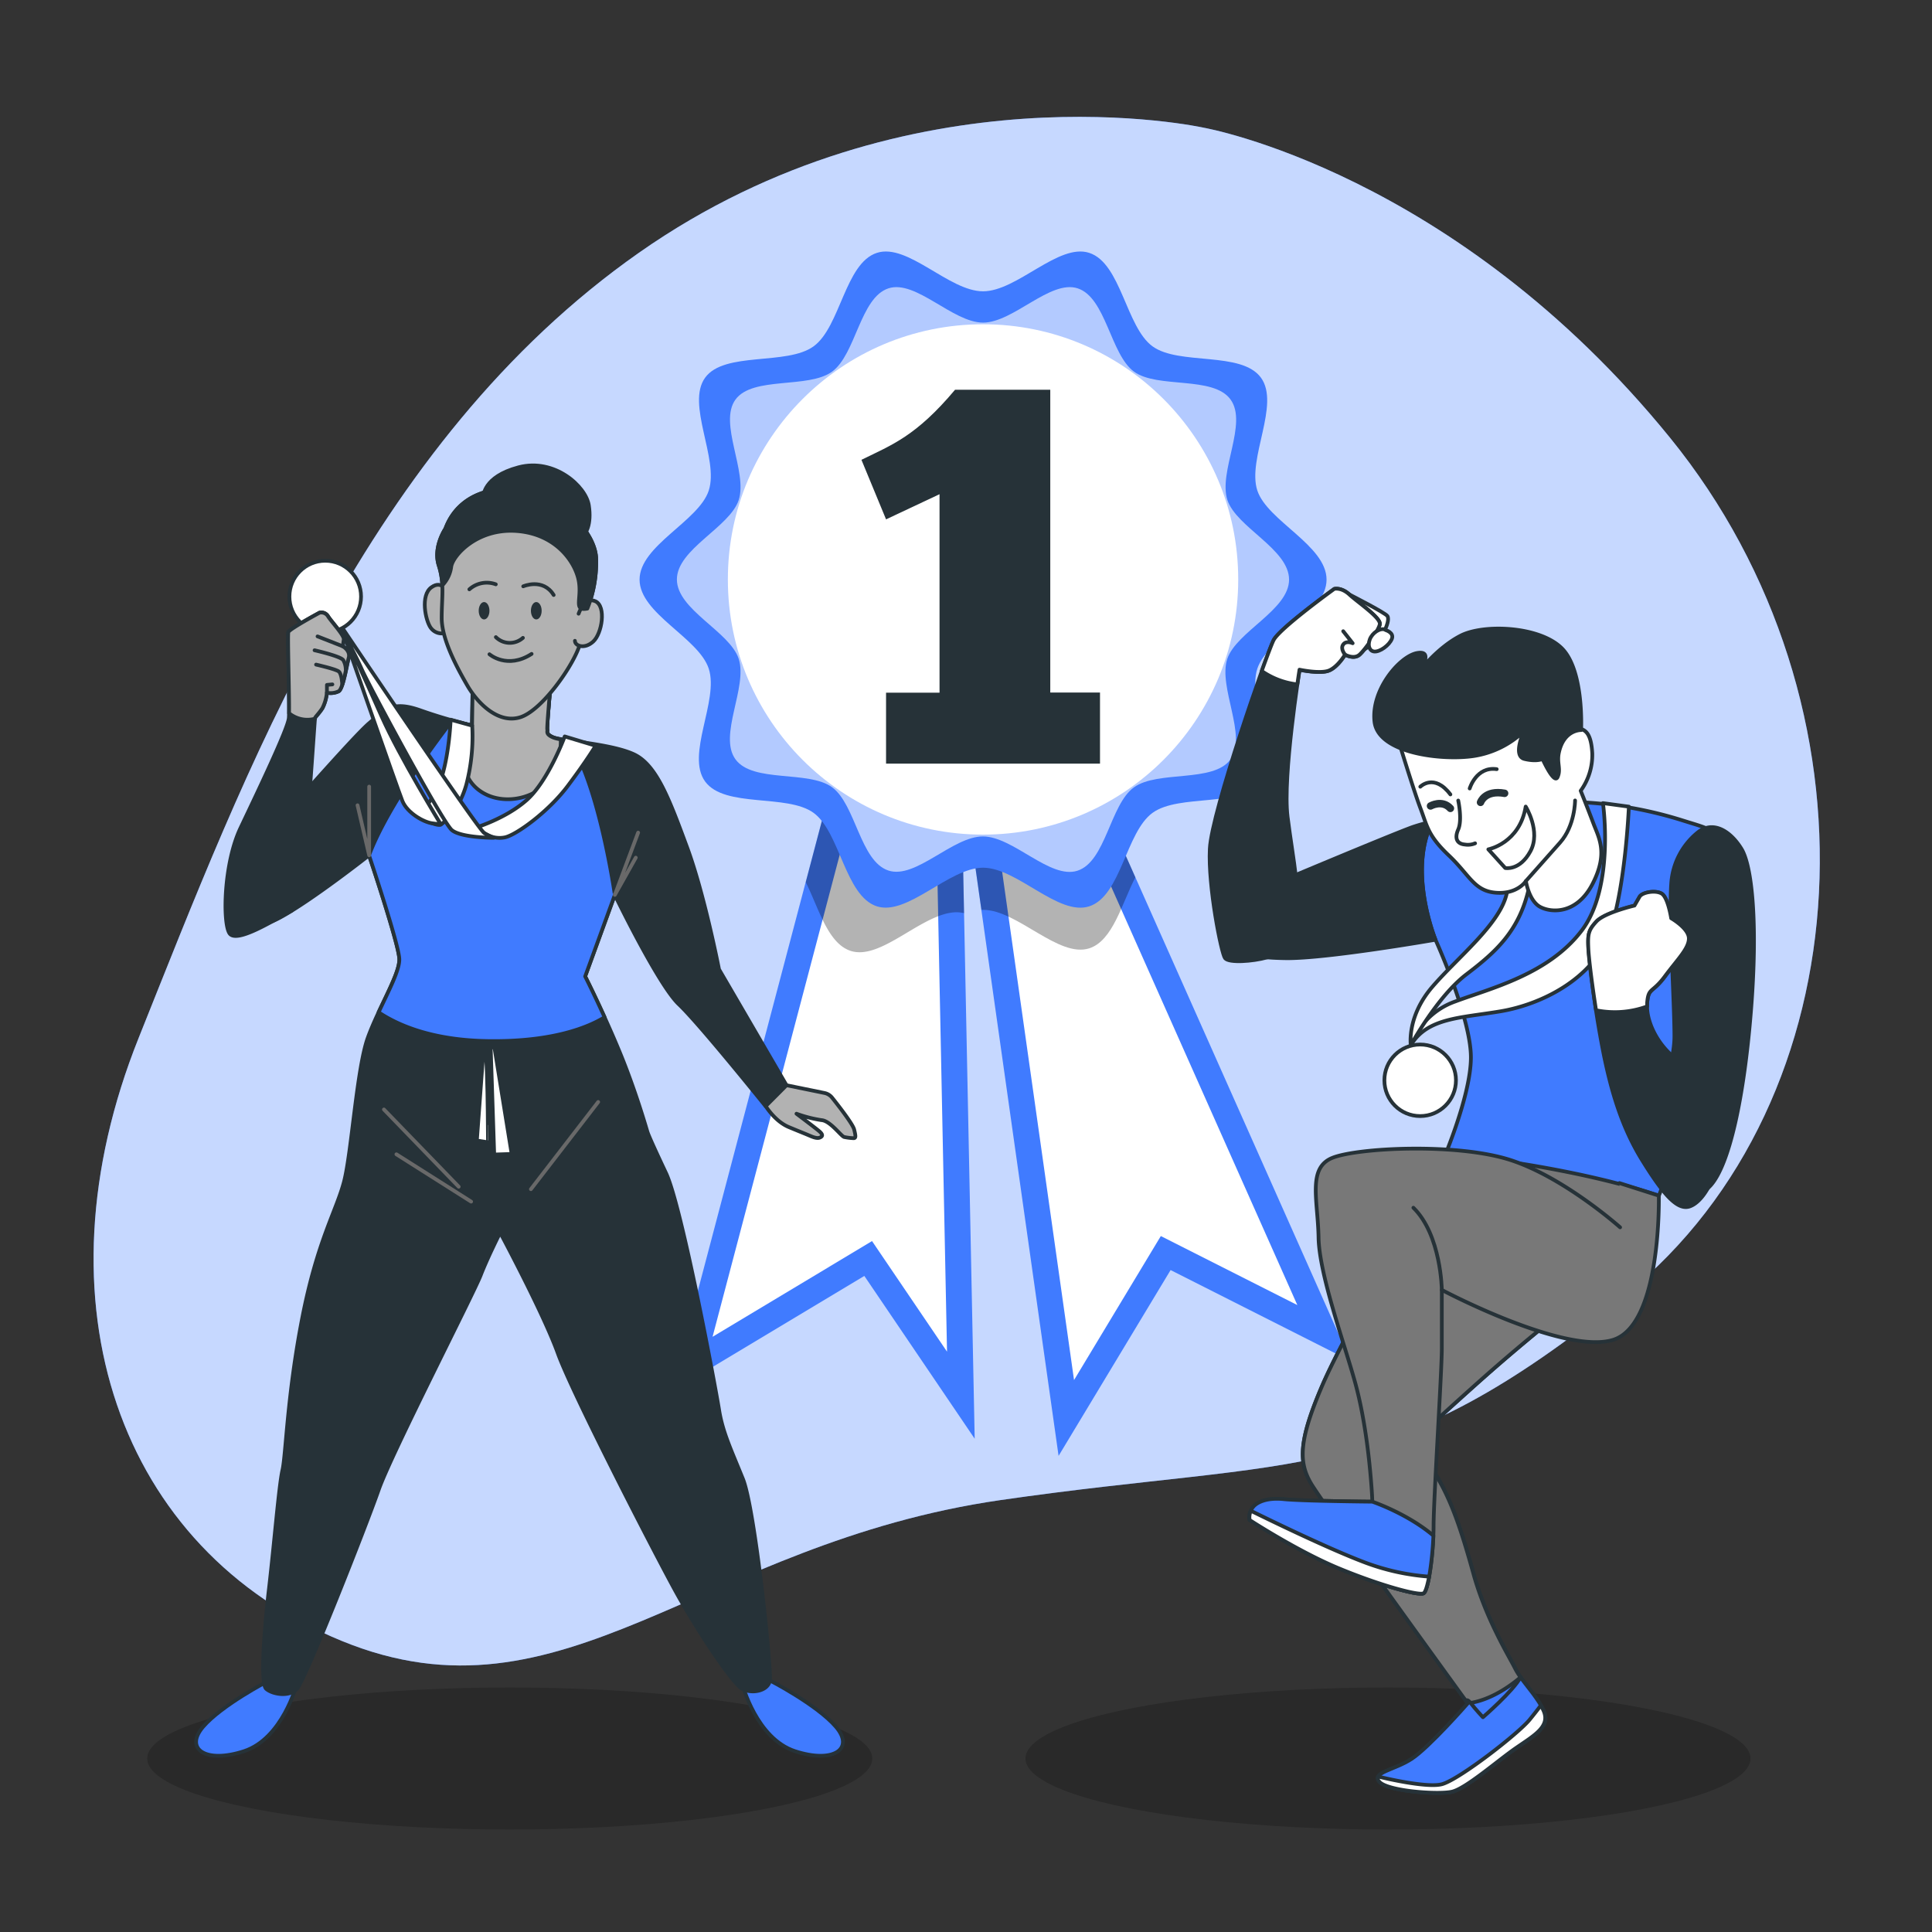 <svg xmlns="http://www.w3.org/2000/svg" xmlns:xlink="http://www.w3.org/1999/xlink" viewBox="0 0 500 500"><rect x="0" y="0" width="500" height="500" fill="#333333" stroke="none"/><defs><clipPath id="freepik--clip-path--inject-171"><polygon points="217.98 192.41 173.71 360.2 223.69 330.21 252.25 372.34 248.68 195.98 217.98 192.41" style="fill:#407BFF"></polygon></clipPath><clipPath id="freepik--clip-path-2--inject-171"><polygon points="278.99 193.69 349.54 352.23 302.95 328.69 273.96 376.78 249.26 202.13 278.99 193.69" style="fill:#407BFF"></polygon></clipPath></defs><g id="freepik--background-simple--inject-171"><path d="M311.62,33.07s-75.94-17-146.28,32.35S63.36,200,35.89,268.6,30.83,401.06,88.43,424.66,181.07,399.48,259,388.21s99.68-2.89,161.77-53.25,67.35-152.82,11.45-221.65S311.62,33.07,311.62,33.07Z" style="fill:#407BFF"></path><path d="M311.62,33.07s-75.94-17-146.28,32.35S63.36,200,35.89,268.6,30.83,401.06,88.43,424.66,181.07,399.48,259,388.21s99.68-2.89,161.77-53.25,67.35-152.82,11.45-221.65S311.62,33.07,311.62,33.07Z" style="fill:#fff;opacity:0.7"></path></g><g id="freepik--Medal--inject-171"><polygon points="217.98 192.41 173.71 360.2 223.69 330.21 252.25 372.34 248.68 195.98 217.98 192.41" style="fill:#407BFF"></polygon><g style="clip-path:url(#freepik--clip-path--inject-171)"><polygon points="225.68 321.19 184.41 345.96 222.98 199.75 242.09 201.97 245.09 349.81 225.68 321.19" style="fill:#fff"></polygon><path d="M249.5,236.32,248.68,196,218,192.41l-9.47,35.89c3.38,6.81,5.7,15.86,11.63,17.79,8,2.58,18.65-10,27.47-10A10.24,10.24,0,0,1,249.5,236.32Z" style="opacity:0.3"></path></g><polygon points="278.99 193.69 349.54 352.23 302.95 328.69 273.96 376.78 249.26 202.13 278.99 193.69" style="fill:#407BFF"></polygon><g style="clip-path:url(#freepik--clip-path-2--inject-171)"><polygon points="256.72 206.98 275.23 201.73 335.75 337.75 300.42 319.89 277.96 357.16 256.72 206.98" style="fill:#fff"></polygon><path d="M279,193.69l-29.73,8.44L254,235.47h.44c8.82,0,19.52,12.53,27.48,9.95,6.1-2,8.38-11.53,11.93-18.4Z" style="opacity:0.3"></path></g><path d="M343.31,150c0,8.82-15.33,15.11-17.92,23.06-2.67,8.25,5.94,22.33.94,29.2s-21.13,3.07-28.06,8.11-8.13,21.52-16.38,24.19c-8,2.59-18.66-10-27.48-10s-19.51,12.54-27.47,10c-8.25-2.67-9.52-19.19-16.38-24.19s-23-1.18-28.07-8.11,3.62-20.95.94-29.19c-2.58-8-17.91-14.25-17.91-23.07s15.33-15.11,17.91-23.06c2.68-8.25-5.93-22.33-.94-29.2s21.13-3.07,28.07-8.11,8.13-21.52,16.38-24.19c8-2.59,18.65,9.95,27.47,9.95s19.52-12.54,27.48-9.95c8.24,2.67,9.51,19.19,16.38,24.19s23,1.18,28.06,8.11-3.61,21-.94,29.19C328,134.85,343.31,141.14,343.31,150Z" style="fill:#407BFF"></path><path d="M333.61,150c0,7.86-13.66,13.46-16,20.55-2.39,7.35,5.28,19.89.83,26s-18.82,2.74-25,7.23-7.24,19.17-14.59,21.56c-7.09,2.3-16.62-8.87-24.48-8.87S237,227.6,229.94,225.3c-7.35-2.39-8.48-17.1-14.6-21.56s-20.5-1.05-25-7.23,3.22-18.65.84-26c-2.31-7.09-16-12.69-16-20.55s13.65-13.46,16-20.55c2.38-7.35-5.29-19.89-.84-26s18.83-2.74,25-7.23,7.25-19.17,14.6-21.56c7.08-2.3,16.62,8.87,24.47,8.87s17.39-11.17,24.48-8.87c7.35,2.39,8.48,17.1,14.59,21.56s20.51,1,25,7.23-3.22,18.65-.83,26C320,136.5,333.61,142.1,333.61,150Z" style="fill:#fff;opacity:0.6"></path><path d="M343.31,150c0,8.82-15.33,15.11-17.92,23.06-2.67,8.25,5.94,22.33.94,29.2s-21.13,3.07-28.06,8.11-8.13,21.52-16.38,24.19c-8,2.59-18.66-10-27.48-10s-19.51,12.54-27.47,10c-8.25-2.67-9.52-19.19-16.38-24.19s-23-1.18-28.07-8.11,3.62-20.95.94-29.19c-2.58-8-17.91-14.25-17.91-23.07s15.33-15.11,17.91-23.06c2.68-8.25-5.93-22.33-.94-29.2s21.13-3.07,28.07-8.11,8.13-21.52,16.38-24.19c8-2.59,18.65,9.95,27.47,9.95s19.52-12.54,27.48-9.95c8.24,2.67,9.51,19.19,16.38,24.19s23,1.18,28.06,8.11-3.61,21-.94,29.19C328,134.85,343.31,141.14,343.31,150Z" style="fill:none"></path><circle cx="254.41" cy="149.96" r="66.04" style="fill:#fff"></circle><path d="M222.94,119c7.89-3.88,14.12-6.09,24.23-18.14h24.64v78.36h12.87v18.41H229.31V179.26h13.84V127.9l-13.84,6.51Z" style="fill:#263238"></path></g><g id="freepik--character-2--inject-171"><ellipse cx="359.21" cy="455.1" rx="93.82" ry="18.38" style="opacity:0.2"></ellipse><path d="M445.94,221.44c-1.47-6.87-2.29-6.54-10.63-9.16a104.38,104.38,0,0,0-28.3-4.75,60.39,60.39,0,0,0-18.33,2.13s-10.48,1.31-18,3c-6.45,12.88.83,30.56.83,30.56s9.16,20.12,9.16,30.43-7.86,28.3-8.18,28.79-24.21,42-30.27,56.11-6.21,19.8-2.94,25.36,40.57,56.93,40.57,56.93-10,11.45-14.56,14.4S355,458.65,357,461.11s15.21,3.43,18.81,2.61,11.78-8,16.52-11.28,9-5.57,7.2-9.66-5.73-7.69-7.36-11-7.53-12.76-10.8-24.54-5.72-18.81-9.49-25.19-6.38-8.83-6.38-8.83,14.07-12.93,21.6-19.47,14.23-11.94,14.23-11.94,25.52-26.18,27.81-31.91,8.51-23.72,13.09-39.42S447.41,228.31,445.94,221.44Z" style="fill:#407BFF;stroke:#263238;stroke-linecap:round;stroke-linejoin:round;stroke-width:0.967px"></path><path d="M371.51,243.2s-7.28-17.68-.83-30.56a44.22,44.22,0,0,0-5.23,1.44c-6.21,2.29-36.48,15-39.59,16.36s-8.83,6.05-7.36,11,3.76,6.38,14.23,6.54S371.51,243.2,371.51,243.2Z" style="fill:#263238;stroke:#263238;stroke-linecap:round;stroke-linejoin:round;stroke-width:0.967px"></path><path d="M349.26,153.88s9.32,4.74,9.81,5.56-.16,2.61-.82,3.92-4.25,4.42-5.88,5.07-.33-4.25-.33-7-4.75-5.07-5.24-6.38S348,153.38,349.26,153.88Z" style="fill:#fff;stroke:#263238;stroke-linecap:round;stroke-linejoin:round;stroke-width:0.967px"></path><path d="M331.42,246.8l-3.59,1c-3.6,1-9.82,1.47-10.8.16s-4.42-18.65-3.93-28.3,14.89-50.88,16.53-54,15.7-13.25,15.7-13.25,1.8-.49,3.93,1.48,8.18,6.05,7.85,7.68-3.76,6.55-5.24,7.86-3.76,0-3.76,0-1.8,3.1-4.09,4.09-7.69-.17-7.69-.17-4.41,27.49-3.11,38,3.93,22.74,2,28.63" style="fill:#263238;stroke:#263238;stroke-linecap:round;stroke-linejoin:round;stroke-width:0.967px"></path><path d="M344,173.51c2.29-1,4.09-4.09,4.09-4.09s2.29,1.31,3.76,0,4.91-6.22,5.24-7.86-5.73-5.72-7.85-7.68-3.93-1.48-3.93-1.48-14.07,10.15-15.7,13.25c-.4.76-1.55,3.77-3.08,8a20.05,20.05,0,0,0,9.21,3.47c.34-2.36.57-3.81.57-3.81S341.73,174.49,344,173.51Z" style="fill:#fff;stroke:#263238;stroke-linecap:round;stroke-linejoin:round;stroke-width:0.967px"></path><path d="M358.57,163.05s2.29.65,1.64,2.29-3.11,3.43-4.58,3.27-1.8-2.13-.82-3.76S357.75,162.39,358.57,163.05Z" style="fill:#fff;stroke:#263238;stroke-linecap:round;stroke-linejoin:round;stroke-width:0.967px"></path><path d="M348.11,169.42s-1.31-1.48-.49-2.62,2.45-.33,2.45-.33l-2.45-3.11" style="fill:none;stroke:#263238;stroke-linecap:round;stroke-linejoin:round;stroke-width:0.967px"></path><circle cx="367.54" cy="279.58" r="9.26" style="fill:#fff;stroke:#263238;stroke-linecap:round;stroke-linejoin:round;stroke-width:0.967px"></circle><path d="M365.11,270.5a19,19,0,0,1,11.51-11.32c9.16-3.42,24.08-7,32.71-18.33s5.51-33,5.51-33l6.71.91s-.9,21.66-5.21,33.16-17.44,18-27.86,19.78S369.43,263.31,365.11,270.5Z" style="fill:#fff;stroke:#263238;stroke-linecap:round;stroke-linejoin:round;stroke-width:0.967px"></path><path d="M365.11,270.5s-1.08-7.37,5.57-15.1,17.44-16.17,19.24-24.08-.18-21.57-.18-21.57l5.75-1.62a52.35,52.35,0,0,1,.18,21.75c-2.52,11.14-8.63,16.54-16.18,22.29S365.11,270.5,365.11,270.5Z" style="fill:#fff;stroke:#263238;stroke-linecap:round;stroke-linejoin:round;stroke-width:0.967px"></path><path d="M439.23,215.55a18.57,18.57,0,0,0-6.7,12.92c-.66,8.51.81,30.92.81,39.76s-6.54,22.08-5.56,28.95,10,15.05,14.89,9.66,8.67-22.74,10.47-45.16.33-37.46-2.45-42S443.32,212.11,439.23,215.55Z" style="fill:#263238;stroke:#263238;stroke-linecap:round;stroke-linejoin:round;stroke-width:0.967px"></path><path d="M444.63,300.13c-1,5.56-4.09,11-7.36,12.1s-7-3.43-12.27-11.94-8-17.83-10-27.65a265.75,265.75,0,0,1-3.92-27.15c-.17-3.76,0-4.75,2.12-7s9.82-4.09,9.82-4.09l1.31-2.29c.65-1.14,4.09-1.8,5.72-.81s2.46,6.38,2.46,6.38,4.58,2.61,4.58,5.23-2.95,5.4-6.22,9.82-4.25,2.78-4.58,6.87,2,9.49,6.05,13.25,10,8.34,11.62,15.7" style="fill:#263238;stroke:#263238;stroke-linecap:round;stroke-linejoin:round;stroke-width:0.967px"></path><path d="M426.28,260.46c0-.3,0-.61,0-.9.33-4.09,1.31-2.46,4.58-6.87s6.22-7.2,6.22-9.82-4.58-5.23-4.58-5.23-.82-5.4-2.46-6.38-5.07-.33-5.72.81L423,234.36s-7.69,1.8-9.82,4.09-2.29,3.28-2.12,7c.1,2.44.9,9,2,16A24.38,24.38,0,0,0,426.28,260.46Z" style="fill:#fff;stroke:#263238;stroke-linecap:round;stroke-linejoin:round;stroke-width:0.967px"></path><path d="M429.3,309.43c-19.7-6.59-44.11-9.71-55.15-10.87-.91,2.26-1.57,3.72-1.66,3.86-.33.49-24.21,42-30.27,56.11s-6.21,19.8-2.94,25.36,40.57,56.93,40.57,56.93c6-.73,11.35-4.76,13.67-6.75a16.46,16.46,0,0,1-1.4-2.25c-1.64-3.27-7.53-12.76-10.8-24.54s-5.72-18.81-9.49-25.19-6.38-8.83-6.38-8.83,14.07-12.93,21.6-19.47,14.23-11.94,14.23-11.94,25.52-26.18,27.81-31.91C429.16,309.78,429.22,309.61,429.3,309.43Z" style="fill:#787878;stroke:#263238;stroke-linecap:round;stroke-linejoin:round;stroke-width:0.967px"></path><path d="M393.52,434.07c-1.88,3.56-9.74,10.35-9.74,10.35s-2-2.13-3.11-3.6c-.87-1.11-1.17-.83-1.27-.62l.45.62s-10,11.45-14.56,14.4S355,458.65,357,461.11s15.21,3.43,18.81,2.61,11.78-8,16.52-11.28,9-5.57,7.2-9.66C398.08,439.61,395.41,436.73,393.52,434.07Z" style="fill:#407BFF;stroke:#263238;stroke-linecap:round;stroke-linejoin:round;stroke-width:0.967px"></path><path d="M373.14,461.76c-3.39.88-12.46-1-16.5-2a1.21,1.21,0,0,0,.31,1.32c2,2.45,15.21,3.43,18.81,2.61s11.78-8,16.52-11.28,9-5.57,7.2-9.66c-.21-.47-.45-.94-.71-1.4-.85,1.14-1.85,2.42-2.89,3.69C392.94,448.67,377.56,460.61,373.14,461.76Z" style="fill:#fff;stroke:#263238;stroke-linecap:round;stroke-linejoin:round;stroke-width:0.967px"></path><path d="M419.28,317.63S405,304.87,391.14,300.29s-39.76-3.27-46.3-.65-3.76,11-3.6,20.61,6.71,27.48,9.49,37.63,3.76,21.43,4.09,25.35.33,5.4.33,5.4-18.16-.16-22.91-.65-7.52,1-8.34,2.62a4.12,4.12,0,0,0-.49,2.78s12.27,8,22.9,12.43,20.78,7.2,22.09,6.54,2.61-10.63,2.61-17.5,2.13-39.92,2.13-45.81V333.83s31.74,16.85,44.34,12.92,11.82-37.32,11.82-37.32l-10.19-3.25" style="fill:#787878;stroke:#263238;stroke-linecap:round;stroke-linejoin:round;stroke-width:0.967px"></path><path d="M355.15,388.63s-18.16-.16-22.91-.65-7.52,1-8.34,2.62a4.12,4.12,0,0,0-.49,2.78s12.27,8,22.9,12.43,20.78,7.2,22.09,6.54c1.15-.57,2.3-8.37,2.56-14.92C364.22,391.69,355.15,388.63,355.15,388.63Z" style="fill:#407BFF;stroke:#263238;stroke-linecap:round;stroke-linejoin:round;stroke-width:0.967px"></path><path d="M368.4,412.35c.51-.25,1-2,1.46-4.32a59.27,59.27,0,0,1-16.68-3.69c-9.25-3.49-24.32-10.82-29.46-13.35a4,4,0,0,0-.31,2.39s12.27,8,22.9,12.43S367.09,413,368.4,412.35Z" style="fill:#fff;stroke:#263238;stroke-linecap:round;stroke-linejoin:round;stroke-width:0.967px"></path><path d="M373.14,333.83s-.16-14.23-7.36-21.27" style="fill:none;stroke:#263238;stroke-linecap:round;stroke-linejoin:round;stroke-width:0.967px"></path><path d="M362,191.9s3.9,12.79,5.62,17.31,1.87,7,7.32,12.16,6.55,9.2,12.16,9.66,7.8-3,7.8-3,.78,5.15,3.74,6.7,9.51,1.87,13.56-6.08,1.56-11.84.16-15.58-3.28-8.42-3.28-8.42a15.79,15.79,0,0,0,3-9.67c-.31-5.45-1.87-6.08-3.58-6.55s-6.55,2.65-8.57,1.72,1.4-6.24-4.06-6.7-11.07,7-20.89,7.79S361.64,188.94,362,191.9Z" style="fill:#fff;stroke:#263238;stroke-linecap:round;stroke-linejoin:round;stroke-width:0.967px"></path><path d="M394.85,228.07l8.88-10c3.9-4.36,3.9-10.91,3.9-10.91" style="fill:#fff;stroke:#263238;stroke-linecap:round;stroke-linejoin:round;stroke-width:0.967px"></path><path d="M377.39,207.18s1.09,5,0,7.48-.16,3.75,1.71,3.9a4.74,4.74,0,0,0,2.65-.31" style="fill:none;stroke:#263238;stroke-linecap:round;stroke-linejoin:round;stroke-width:0.967px"></path><path d="M383.16,207.65s1.09-3.27,6.23-2.34" style="fill:none;stroke:#263238;stroke-linecap:round;stroke-linejoin:round;stroke-width:1.934px"></path><path d="M370.22,208.58s3-1.71,5.14.63" style="fill:none;stroke:#263238;stroke-linecap:round;stroke-linejoin:round;stroke-width:1.934px"></path><path d="M367.57,203.6s3.58-3.59,7.79,2" style="fill:none;stroke:#263238;stroke-linecap:round;stroke-linejoin:round;stroke-width:0.967px"></path><path d="M380.35,204.06s1.71-5.76,7-5" style="fill:none;stroke:#263238;stroke-linecap:round;stroke-linejoin:round;stroke-width:0.967px"></path><path d="M385.18,219.81s8.11-1.56,9.67-11.07c0,0,4,6.41,1.23,11.55s-6.53,4.35-6.53,4.35Z" style="fill:none;stroke:#263238;stroke-linecap:round;stroke-linejoin:round;stroke-width:0.967px"></path><path d="M367.25,173.82s4.06-5.61-.46-4.83-12,9.51-11.07,17.77,17.61,10.13,25.72,8.89a24.07,24.07,0,0,0,12.94-6.4s-3,6.4.16,7.17,4.67,0,4.67,0,3,6.71,3.9,4.68-.22-3.62.31-6.23c1.25-6.08,5.77-5.93,5.77-5.93s.78-15.12-4.83-21-20.27-6.55-26.35-3.43S367.25,173.82,367.25,173.82Z" style="fill:#263238;stroke:#263238;stroke-linecap:round;stroke-linejoin:round;stroke-width:0.967px"></path></g><g id="freepik--character-1--inject-171"><ellipse cx="131.92" cy="455.1" rx="93.82" ry="18.38" style="opacity:0.2"></ellipse><path d="M69.65,434.9s-12.21,6.3-17.09,12,.61,9.56,10.58,6.31,13.63-17.29,13.63-17.29S73.31,433.07,69.65,434.9Z" style="fill:#407BFF;stroke:#263238;stroke-linecap:round;stroke-linejoin:round;stroke-width:0.967px"></path><path d="M199.25,434.9s12.21,6.3,17.09,12-.61,9.56-10.58,6.31-13.63-17.29-13.63-17.29S195.59,433.07,199.25,434.9Z" style="fill:#407BFF;stroke:#263238;stroke-linecap:round;stroke-linejoin:round;stroke-width:0.967px"></path><path d="M122.36,176.91l-.15,10.85a126.27,126.27,0,0,1-13.41-3.92c-7.23-2.56-9-.3-13.26,3.31S71.14,214,69,215.93s-8.74,12-8.74,17.17,4.07,8.74,12.2,4.37,23.05-16.12,23.05-16.12,7.69,22.9,7.84,26.82-5.28,12.5-8.14,20.34S91,298.19,89.06,305.72s-6.93,15.37-10.84,35.4S74,376.53,73.1,380.44,71,399.28,69.63,411s-2.26,24.7-.75,26.06,5.87,2.26,8,0S94.79,394.76,98,385.57s24.56-50.78,26.37-55.45S129.44,319,129.44,319s11.15,20.79,14.91,31.18,24.41,50.47,30.14,61,15.06,24.55,17.62,25.91,6.69.52,7.14-2.19-3.82-44.36-7-52.2-5.27-12.2-6.17-17.92-9.65-52.58-13.71-61.17-4.67-10.24-4.82-10.7-3-10.54-7.24-20.79-8.88-19.43-8.88-19.43l7.68-21.09s11.3,23.35,16.57,28.32,22.45,26.36,22.45,26.36l5.42-5.42-17.47-30s-3.77-19.43-8.29-31.64-7.83-21.24-13.71-24-18.53-3.47-20.79-4.37-1.51-1.66-1.66-2.11.76-10.54.76-10.54S134,181.13,130,179.92A63.28,63.28,0,0,1,122.36,176.91Z" style="fill:#263238;stroke:#263238;stroke-linecap:round;stroke-linejoin:round;stroke-width:0.967px"></path><line x1="154.81" y1="285.19" x2="137.4" y2="307.76" style="fill:none;stroke:#696969;stroke-linecap:round;stroke-linejoin:round;stroke-width:0.967px"></line><line x1="99.36" y1="287.13" x2="118.71" y2="307.12" style="fill:none;stroke:#696969;stroke-linecap:round;stroke-linejoin:round;stroke-width:0.967px"></line><line x1="102.59" y1="298.73" x2="121.93" y2="310.98" style="fill:none;stroke:#696969;stroke-linecap:round;stroke-linejoin:round;stroke-width:0.967px"></line><path d="M151.44,252.69l7.68-21.09S155.05,203,147.3,191.7a24.83,24.83,0,0,1-4-.78c-2.26-.9-1.51-1.66-1.66-2.11s.76-10.54.76-10.54S134,181.13,130,179.92a63.28,63.28,0,0,1-7.68-3l-.15,10.85s-2-.45-5.12-1.31c-3.31,4.25-16.68,21.88-21.55,34.9,0,0,7.69,22.9,7.84,26.82.11,2.84-2.71,8.12-5.36,13.8,4.91,3.29,13.68,7.18,28,7.44,17.19.31,26.41-3.65,30.49-6.16C153.69,257.12,151.44,252.69,151.44,252.69Z" style="fill:#407BFF;stroke:#263238;stroke-linecap:round;stroke-linejoin:round;stroke-width:0.967px"></path><path d="M141.26,203c3-2.92,3.92-7.35,3.87-11.66a9.74,9.74,0,0,1-1.83-.43c-2.26-.9-1.51-1.66-1.66-2.11s.76-10.54.76-10.54S134,181.13,130,179.92a63.28,63.28,0,0,1-7.68-3l-.15,10.85s-.63-.14-1.72-.41c-.83,3.2-2.43,11.81,2.77,16.53C128.22,208.37,136.59,207.5,141.26,203Z" style="fill:#b2b2b2;stroke:#263238;stroke-linecap:round;stroke-linejoin:round;stroke-width:0.967px"></path><path d="M116.63,186.25s-.45,11.3-3.31,17.48-5.88,7.08-5.88,7.08a27.64,27.64,0,0,0,3.77,2c2.41,1,2.86.6,2.86.6s4.52-2.86,6.63-10.4a49.57,49.57,0,0,0,1.51-15.21Z" style="fill:#fff;stroke:#263238;stroke-linecap:round;stroke-linejoin:round;stroke-width:0.967px"></path><path d="M125.11,128.51s-.19-5.11,9.09-7.57,17.44,4.92,18.19,9.85-.75,7.58-1.89,8-6.06-4.55-13.45-7S124.16,130.79,125.11,128.51Z" style="fill:#263238;stroke:#263238;stroke-linecap:round;stroke-linejoin:round;stroke-width:0.967px"></path><path d="M115.63,153.34s-1.13-3.41-4-1.33-1.52,8.53-.19,10.42,4,1.9,4.54.57.57-8.91.57-8.91" style="fill:#b2b2b2;stroke:#263238;stroke-linecap:round;stroke-linejoin:round;stroke-width:0.967px"></path><path d="M115.26,136.85s-3.23,4.74-1.71,9.48.76,8.14.76,13.64,4,12.88,6.63,17.43,7.94,9.95,13.62,8.25,14-13.56,15.56-19.05.95-6.82,1.89-9.1a32.54,32.54,0,0,0,2.28-12.69c0-6.25-7.39-14.59-16.49-17.24S118.67,127.57,115.26,136.85Z" style="fill:#b2b2b2;stroke:#263238;stroke-linecap:round;stroke-linejoin:round;stroke-width:0.967px"></path><path d="M149.74,158.83s1.52-4.55,4.36-3.22,1.7,8.34-.57,10.42-4.74,1.14-4.74-.19" style="fill:#b2b2b2;stroke:#263238;stroke-linecap:round;stroke-linejoin:round;stroke-width:0.967px"></path><path d="M128.33,164.89a5.11,5.11,0,0,0,7,.19" style="fill:none;stroke:#263238;stroke-linecap:round;stroke-linejoin:round;stroke-width:0.967px"></path><path d="M126.67,169.32s4.59,4,10.91-.09" style="fill:none;stroke:#263238;stroke-linecap:round;stroke-linejoin:round;stroke-width:0.967px"></path><ellipse cx="125.28" cy="158.06" rx="1.39" ry="2.25" style="fill:#263238"></ellipse><ellipse cx="138.79" cy="158.06" rx="1.39" ry="2.25" style="fill:#263238"></ellipse><path d="M121.47,152.52a6.75,6.75,0,0,1,6.84-1.3" style="fill:none;stroke:#263238;stroke-linecap:round;stroke-linejoin:round;stroke-width:0.967px"></path><path d="M135.41,151.74s5.11-2.25,7.88,2.25" style="fill:none;stroke:#263238;stroke-linecap:round;stroke-linejoin:round;stroke-width:0.967px"></path><path d="M137.8,127.57c-9.09-2.66-19.13,0-22.54,9.28,0,0-3.23,4.74-1.71,9.48a19.16,19.16,0,0,1,.88,4.64l.26.28a8.47,8.47,0,0,0,2.08-4.55c.38-2.84,6.63-10,16.87-9.28s15.15,8,16.1,12.7-1.51,8.14,2.27,7.38a32.54,32.54,0,0,0,2.28-12.69C154.29,138.56,146.9,130.22,137.8,127.57Z" style="fill:#263238;stroke:#263238;stroke-linecap:round;stroke-linejoin:round;stroke-width:0.967px"></path><path d="M203.56,280.86l9.79,2a3.39,3.39,0,0,1,2,1.22c1.65,2.07,5.35,6.82,5.7,8.22.45,1.81.45,2.26-.15,2.26a14.93,14.93,0,0,1-2.41-.3c-.76-.15-3.62-4.22-5.88-4.37a33.75,33.75,0,0,1-6.48-1.66s4.82,3.62,5.88,4.52.9,1.36.15,1.66-1.81-.15-2.86-.6-1.51-.61-5.13-2.11-6-5.43-6-5.43Z" style="fill:#b2b2b2;stroke:#263238;stroke-linecap:round;stroke-linejoin:round;stroke-width:0.967px"></path><polyline points="165.15 215.48 159.12 231.6 164.54 221.96" style="fill:none;stroke:#696969;stroke-linecap:round;stroke-linejoin:round;stroke-width:0.967px"></polyline><polyline points="95.54 203.57 95.54 221.35 92.53 208.4" style="fill:none;stroke:#696969;stroke-linecap:round;stroke-linejoin:round;stroke-width:0.967px"></polyline><path d="M125.37,215.63a6.92,6.92,0,0,0,5.43,1.05c3-.75,11.14-6.63,16.12-13.26S154.15,193,154.15,193l-8-2.41s-4.22,11.45-9.79,16.42-13.86,7.38-13.86,7.38Z" style="fill:#fff;stroke:#263238;stroke-linecap:round;stroke-linejoin:round;stroke-width:0.967px"></path><path d="M88.16,161.84s35.56,52.88,37.21,53.79a26.61,26.61,0,0,0,2.41,1.2s-8.43,0-10.84-2-21.7-37.81-23.36-41.73a86.87,86.87,0,0,0-4.52-8.73l-1.5-2.87Z" style="fill:#fff;stroke:#263238;stroke-linecap:round;stroke-linejoin:round;stroke-width:0.967px"></path><path d="M88.16,161.84s14.77,42.49,16,45.5,5.42,5.43,7.68,5.73l2.26.3s-10.69-17.48-15.36-28S88.16,161.84,88.16,161.84Z" style="fill:#fff;stroke:#263238;stroke-linecap:round;stroke-linejoin:round;stroke-width:0.967px"></path><circle cx="84.17" cy="154.39" r="9.27" style="fill:#fff;stroke:#263238;stroke-linecap:round;stroke-linejoin:round;stroke-width:0.967px"></circle><path d="M75.51,235.66c-4.82,2.57-14.32,8.59-16.12,5.88s-1.51-18.08,2.86-27.27,12.25-25.62,12.5-28.44-.38-21.51-.12-22.28,8.06-5,8.06-5a2,2,0,0,1,2.18.89c.77,1.28,4.23,5,4.1,6s-.26,1.79-.26,1.79,2.05,1.16,1.54,3.08-1.41,7.81-2.56,8.58a4.83,4.83,0,0,1-3.08.38,11.14,11.14,0,0,1-1.15,4c-.89,1.41-1.79,2.18-1.92,2.56s-2.87,44.71-4.38,46.22" style="fill:#263238;stroke:#263238;stroke-linecap:round;stroke-linejoin:round;stroke-width:0.967px"></path><path d="M88.71,167.26s.13-.76.26-1.79-3.33-4.74-4.1-6a2,2,0,0,0-2.18-.89s-7.81,4.22-8.06,5,.26,15.95.18,21A7.5,7.5,0,0,0,81.52,186c0-.09,0-.15,0-.17.13-.38,1-1.15,1.92-2.56a11.14,11.14,0,0,0,1.15-4,4.83,4.83,0,0,0,3.08-.38c1.15-.77,2-6.66,2.56-8.58S88.71,167.26,88.71,167.26Z" style="fill:#b2b2b2;stroke:#263238;stroke-linecap:round;stroke-linejoin:round;stroke-width:0.967px"></path><line x1="88.71" y1="167.26" x2="82.18" y2="164.7" style="fill:none;stroke:#263238;stroke-linecap:round;stroke-linejoin:round;stroke-width:0.967px"></line><path d="M81.41,168.29s6.79,1.53,7.43,2.56a4.89,4.89,0,0,1,.64,2.3" style="fill:none;stroke:#263238;stroke-linecap:round;stroke-linejoin:round;stroke-width:0.967px"></path><path d="M81.8,172s5.12,1.15,5.89,1.79.89,3.33.89,3.33" style="fill:none;stroke:#263238;stroke-linecap:round;stroke-linejoin:round;stroke-width:0.967px"></path><polyline points="84.61 179.3 84.61 177.25 86.02 177.12" style="fill:none;stroke:#263238;stroke-linecap:round;stroke-linejoin:round;stroke-width:0.967px"></polyline><path d="M125.22,270.47l-1.81,24.7,2.87.45S126.28,269.56,125.22,270.47Z" style="fill:#fff;stroke:#263238;stroke-linecap:round;stroke-linejoin:round;stroke-width:0.967px"></path><path d="M127,271.37l.9,27.42,4.52-.15-4.37-27S127.33,269.11,127,271.37Z" style="fill:#fff;stroke:#263238;stroke-linecap:round;stroke-linejoin:round;stroke-width:0.967px"></path></g></svg>